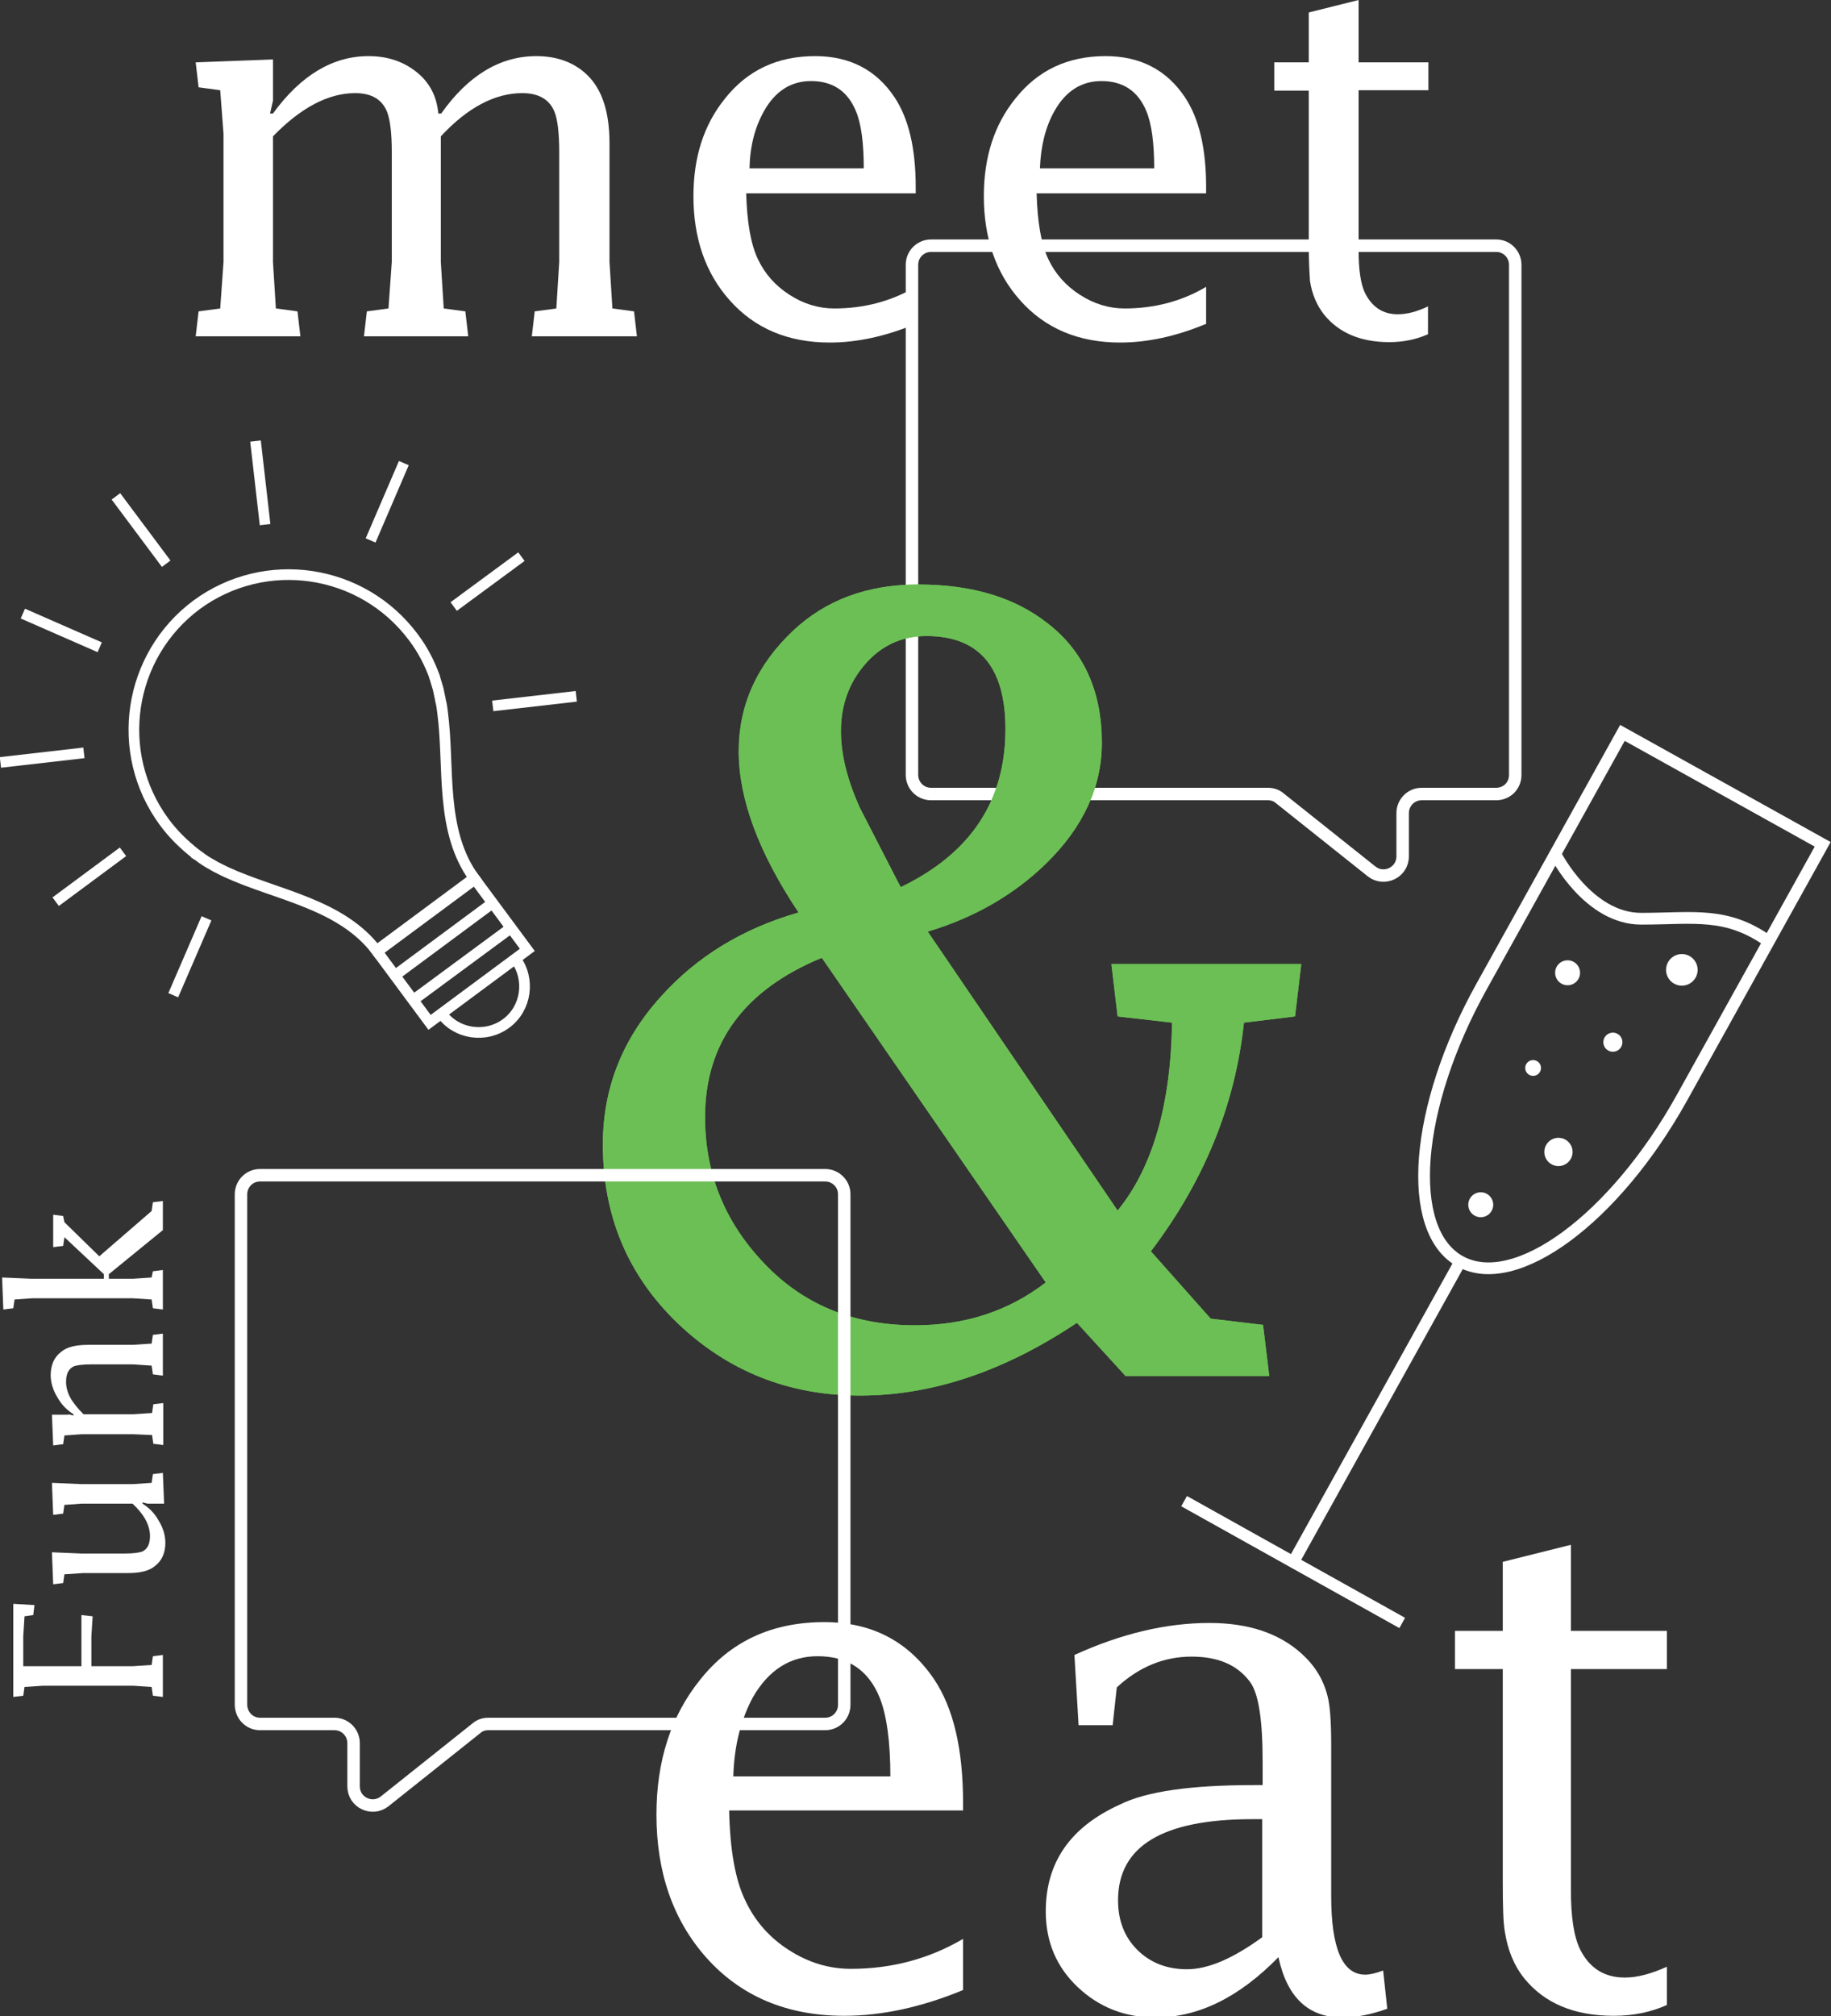 <?xml version="1.0" encoding="utf-8"?>
<!-- Generator: Adobe Illustrator 27.2.0, SVG Export Plug-In . SVG Version: 6.00 Build 0)  -->
<svg version="1.1" id="Ebene_1" xmlns="http://www.w3.org/2000/svg" xmlns:xlink="http://www.w3.org/1999/xlink" x="0px" y="0px"
	 viewBox="0 0 440.7 485" style="enable-background:new 0 0 440.7 485;" xml:space="preserve">
<rect x="0" y="0" width="440.7" height="485" fill="#333333" stroke="none"/>
<style type="text/css">
	.st0{fill:none;stroke:#FFFFFF;stroke-width:3;stroke-miterlimit:10;}
	.st1{fill:#FFFFFF;}
	.st2{fill:#6CBF55;}
	.st3{fill:none;stroke:#FFFFFF;stroke-width:2.825;stroke-miterlimit:10;}
	.st4{fill:none;stroke:#FFFFFF;stroke-width:2.567;stroke-miterlimit:10;}
</style>
<path class="st0" d="M360.1,191h-17.9c-2.6,0-4.6,2.1-4.6,4.6v10.4c0,3.9-4.5,6-7.5,3.6L308,192c-0.8-0.7-1.8-1-2.9-1h-81
	c-2.6,0-4.6-2.1-4.6-4.6V63.7c0-2.6,2.1-4.6,4.6-4.6h136c2.6,0,4.6,2.1,4.6,4.6v122.7C364.7,189,362.7,191,360.1,191z"/>
<g>
	<path class="st1" d="M65.7,24.2L65,27.3h0.7c6.7-9.2,14.4-13.8,23-13.8c4.4,0,8.2,1.2,11.4,3.7c3.2,2.5,5,5.8,5.4,10.1h0.7
		c6.5-9.2,14.2-13.8,22.9-13.8c5.1,0,9.3,1.6,12.4,4.7c3.5,3.5,5.2,8.9,5.2,16.3V63l0.7,11.2l5.2,0.7l0.7,6h-25.3l0.7-6l5.2-0.7
		l0.7-11.2V36.6c0-4.6-0.4-7.8-1.1-9.6c-1.2-3.1-3.9-4.6-7.8-4.6c-6.6,0-13.2,3.5-19.6,10.4V63l0.7,11.2l5.2,0.7l0.7,6H87.6l0.7-6
		l5.2-0.7L94.3,63V36.6c0-4.6-0.4-7.7-1.1-9.6c-1.2-3.1-3.8-4.6-7.7-4.6c-6.5,0-13.1,3.5-19.8,10.4V63l0.7,11.2l5.2,0.7l0.7,6H47.1
		l0.7-6l5.2-0.7L53.8,63V32.2L53,21.7L47.8,21l-0.7-6l18.6-0.7V24.2z"/>
	<path class="st1" d="M220.5,46.5h-40.9c0.2,7,1.1,12.2,2.8,15.8c1.7,3.6,4.2,6.4,7.6,8.6c3.4,2.2,7,3.3,10.8,3.3
		c7.1,0,13.7-1.7,19.6-5.2v8.9c-7.2,3-14.1,4.5-20.7,4.5c-10,0-18.1-3.4-24.1-10.2c-5.8-6.5-8.7-14.9-8.7-25
		c0-9.4,2.5-17.2,7.6-23.5c5.4-6.8,12.6-10.2,21.7-10.2c8.3,0,14.7,3.3,19.1,9.9c3.4,5.1,5.1,12.3,5.1,21.6V46.5z M180.4,40.5h27.5
		c0-6.1-0.6-10.7-1.9-13.8c-2-4.8-5.6-7.2-10.8-7.2c-4.8,0-8.6,2.4-11.3,7.2C181.7,30.6,180.5,35.2,180.4,40.5z"/>
	<path class="st1" d="M290.4,46.5h-40.9c0.2,7,1.1,12.2,2.8,15.8c1.7,3.6,4.2,6.4,7.6,8.6c3.4,2.2,7,3.3,10.8,3.3
		c7.1,0,13.7-1.7,19.6-5.2v8.9c-7.2,3-14.1,4.5-20.7,4.5c-10,0-18.1-3.4-24.1-10.2c-5.8-6.5-8.7-14.9-8.7-25
		c0-9.4,2.5-17.2,7.6-23.5c5.4-6.8,12.6-10.2,21.7-10.2c8.3,0,14.7,3.3,19.1,9.9c3.4,5.1,5.1,12.3,5.1,21.6V46.5z M250.3,40.5h27.5
		c0-6.1-0.6-10.7-1.9-13.8c-2-4.8-5.6-7.2-10.8-7.2c-4.8,0-8.6,2.4-11.3,7.2C251.6,30.6,250.5,35.2,250.3,40.5z"/>
	<path class="st1" d="M315,58.8v-37h-8.3V15h8.3V3L327,0v15h16.8v6.7H327v38.6c0,4.6,0.5,8.1,1.6,10.3c1.7,3.3,4.3,5,7.8,5
		c2.2,0,4.6-0.6,7.3-1.9v6.7c-2.7,1.2-5.8,1.9-9.3,1.9c-6.9,0-12.1-2.2-15.7-6.6c-1.7-2.2-2.9-4.8-3.4-8.1
		C315.2,66,315,63.1,315,58.8z"/>
</g>
<g>
	<path class="st2" d="M271,331.1l-11.8-12.9c-17.5,11.7-34.9,17.5-52.2,17.5c-17.1,0-31.7-5.8-43.8-17.3
		c-12.1-11.6-18.1-25.9-18.1-43.1c0-13.4,4.6-25.2,13.9-35.5c8.6-9.6,19.6-16.4,33.2-20.3c-9.6-14.4-14.4-27.3-14.4-38.8
		c0-11.1,4.4-20.8,13.1-29c7.9-7.4,17.9-11.1,30.1-11.1c12.9,0,23.2,3.1,31.1,9.3c8.7,6.7,13.1,16.3,13.1,28.8
		c0,10.6-4.5,20.3-13.4,29c-7.7,7.5-17.2,13-28.5,16.4l45.7,67.1c8.4-10.3,12.8-25.4,13.1-45.2l-13.1-1.5l-1.5-12.6h45.7l-1.5,12.6
		l-12.3,1.5c-2.1,19.7-9.5,38-22.4,55l14.4,16.2l12.6,1.5l1.5,12.3H271z M251.7,308.5l-53.9-78.1c-18.7,7.7-28.1,20.5-28.1,38.3
		c0,14.1,5.1,26.1,15.2,36.2c9.3,9.3,21.1,13.9,35.3,13.9C232.3,318.8,242.7,315.4,251.7,308.5z M216,211.9l0.8,1.5
		c16.8-8.1,25.2-20.7,25.2-38c0-14.9-6.3-22.4-19-22.4c-6,0-10.9,2.3-14.8,6.8c-3.9,4.5-5.8,9.9-5.8,16.1c0,5.5,1.5,11.7,4.6,18.5
		C210,200.2,213,206.1,216,211.9z"/>
</g>
<g>
	<path class="st2" d="M271,331.1l-11.8-12.9c-17.5,11.7-34.9,17.5-52.2,17.5c-17.1,0-31.7-5.8-43.8-17.3
		c-12.1-11.6-18.1-25.9-18.1-43.1c0-13.4,4.6-25.2,13.9-35.5c8.6-9.6,19.6-16.4,33.2-20.3c-9.6-14.4-14.4-27.3-14.4-38.8
		c0-11.1,4.4-20.8,13.1-29c7.9-7.4,17.9-11.1,30.1-11.1c12.9,0,23.2,3.1,31.1,9.3c8.7,6.7,13.1,16.3,13.1,28.8
		c0,10.6-4.5,20.3-13.4,29c-7.7,7.5-17.2,13-28.5,16.4l45.7,67.1c8.4-10.3,12.8-25.4,13.1-45.2l-13.1-1.5l-1.5-12.6h45.7l-1.5,12.6
		l-12.3,1.5c-2.1,19.7-9.5,38-22.4,55l14.4,16.2l12.6,1.5l1.5,12.3H271z M251.7,308.5l-53.9-78.1c-18.7,7.7-28.1,20.5-28.1,38.3
		c0,14.1,5.1,26.1,15.2,36.2c9.3,9.3,21.1,13.9,35.3,13.9C232.3,318.8,242.7,315.4,251.7,308.5z M216,211.9l0.8,1.5
		c16.8-8.1,25.2-20.7,25.2-38c0-14.9-6.3-22.4-19-22.4c-6,0-10.9,2.3-14.8,6.8c-3.9,4.5-5.8,9.9-5.8,16.1c0,5.5,1.5,11.7,4.6,18.5
		C210,200.2,213,206.1,216,211.9z"/>
</g>
<g>
	<path class="st1" d="M231.8,435.5h-56.3c0.2,9.6,1.5,16.8,3.9,21.7c2.3,4.9,5.8,8.9,10.5,11.9c4.7,3,9.6,4.5,14.9,4.5
		c9.8,0,18.8-2.4,27-7.2v12.3c-9.9,4.1-19.5,6.2-28.6,6.2c-13.8,0-24.9-4.7-33.2-14c-8-9-12-20.5-12-34.4c0-12.9,3.5-23.7,10.4-32.3
		c7.4-9.4,17.4-14,30-14c11.4,0,20.2,4.6,26.4,13.7c4.7,7,7,16.9,7,29.8V435.5z M176.5,427.3h37.8c0-8.4-0.9-14.8-2.6-19
		c-2.7-6.6-7.7-9.9-14.9-9.9c-6.6,0-11.8,3.3-15.6,9.9C178.3,413.7,176.7,420,176.5,427.3z"/>
	<path class="st1" d="M301.8,429.4h2.1v-5.6c0-10.2-1-16.6-3.1-19.3c-3-4-7.6-6-14-6c-6.7,0-12.7,2.5-18,7.4l-1,9.1h-8.2l-1-16.9
		c11.2-5.1,22-7.7,32.5-7.7c9.4,0,16.8,2.5,22.2,7.4c3.2,2.9,5.2,6.2,6.2,10.1c0.6,2.2,0.9,6.1,0.9,11.8v36.3c0,12.7,2.7,19,8.2,19
		c1,0,2.5-0.3,4.3-1l1,9.2c-3.9,1.4-7.5,2.1-10.8,2.1c-8.2,0-13.3-4.8-15.4-14.5c-9.5,9.7-19.3,14.5-29.6,14.5
		c-7.3,0-13.5-2.4-18.7-7.3c-5.1-4.8-7.7-10.9-7.7-18.2c0-11.8,5.9-20.3,17.8-25.7C275.9,430.9,286.7,429.4,301.8,429.4z M303.8,466
		v-28.4h-2.4c-21.6,0-32.3,6.5-32.3,19.5c0,4.8,1.5,8.8,4.6,11.9c3.1,3.1,7.1,4.7,12,4.7C290.8,473.7,296.8,471.1,303.8,466z"/>
	<path class="st1" d="M361.7,452.5v-51h-11.5v-9.2h11.5v-16.6l16.4-4.1v20.7h23.1v9.2h-23.1v53.2c0,6.4,0.7,11.1,2.2,14.2
		c2.3,4.6,5.9,6.8,10.8,6.8c3,0,6.3-0.9,10.1-2.6v9.2c-3.8,1.7-8,2.6-12.8,2.6c-9.5,0-16.7-3-21.6-9.1c-2.4-3-3.9-6.7-4.6-11.1
		C361.8,462.5,361.7,458.4,361.7,452.5z"/>
</g>
<path class="st0" d="M62.6,414.7h17.9c2.6,0,4.6,2.1,4.6,4.6v10.4c0,3.9,4.5,6,7.5,3.6l22.1-17.6c0.8-0.7,1.8-1,2.9-1h81
	c2.6,0,4.6-2.1,4.6-4.6V287.3c0-2.6-2.1-4.6-4.6-4.6h-136c-2.6,0-4.6,2.1-4.6,4.6V410C58,412.6,60,414.7,62.6,414.7z"/>
<g>
	<g>
		<path class="st3" d="M438.7,203.1l-33.9,61c-16.2,29.1-40.1,46.7-53.4,39.3l0,0c-13.3-7.4-11-37,5.2-66.1l33.9-61L438.7,203.1z"/>
		<path class="st3" d="M374.5,205.7c0,0,7.8,15.3,20.5,15.3c12.7,0,20.6-1.8,30.9,5.6"/>
		<g>
			<line class="st3" x1="351.5" y1="303.4" x2="311.3" y2="375.7"/>
			<line class="st3" x1="285" y1="361.1" x2="337.5" y2="390.4"/>
		</g>
	</g>
	<circle class="st1" cx="377.3" cy="234" r="3"/>
	<circle class="st1" cx="375.1" cy="277.1" r="3.4"/>
	<circle class="st1" cx="388.2" cy="250.7" r="2.3"/>
	<circle class="st1" cx="369" cy="256.9" r="1.9"/>
	<circle class="st1" cx="404.8" cy="233.3" r="3.8"/>
	<circle class="st1" cx="356.4" cy="289.8" r="3"/>
</g>
<g>
	<path class="st4" d="M106,168.3c-0.2-0.8-0.3-1.6-0.5-2.4c-0.1-0.5-0.3-0.9-0.4-1.4c-0.2-0.5-0.3-1.1-0.5-1.6c0,0,0-0.1,0-0.1l0,0
		c-1.2-3.3-2.9-6.6-5.1-9.5c-12.3-16.5-35.6-20-52.2-7.8c-16.5,12.3-20,35.6-7.8,52.2c2.2,3,4.8,5.5,7.6,7.7l0,0c0,0,0.1,0,0.1,0.1
		c0.5,0.3,0.9,0.6,1.4,1c0.4,0.3,0.8,0.5,1.2,0.8c0.7,0.4,1.4,0.8,2.1,1.2c0.1,0.1,0.2,0.1,0.4,0.2c0.7,0.4,1.4,0.7,2.2,1.1
		c12.2,5.6,27.7,7.6,36.3,19.1l23.5-17.4c-8.6-11.6-6-27-7.8-40.3c-0.1-0.8-0.2-1.6-0.4-2.4C106,168.5,106,168.4,106,168.3z"/>
	<line class="st4" x1="109.2" y1="145.9" x2="125.5" y2="133.9"/>
	<line class="st4" x1="89.2" y1="130" x2="97.2" y2="111.4"/>
	<line class="st4" x1="63.8" y1="126.2" x2="61.5" y2="106.1"/>
	<line class="st4" x1="40" y1="135.6" x2="27.9" y2="119.4"/>
	<line class="st4" x1="24" y1="155.7" x2="5.5" y2="147.6"/>
	<line class="st4" x1="20.2" y1="181.1" x2="0.1" y2="183.4"/>
	<line class="st4" x1="29.6" y1="204.9" x2="13.4" y2="216.9"/>
	<line class="st4" x1="49.7" y1="220.9" x2="41.7" y2="239.4"/>
	<line class="st4" x1="118.6" y1="169.8" x2="138.7" y2="167.5"/>
	
		<rect x="94.2" y="217.9" transform="matrix(0.803 -0.595 0.595 0.803 -114.696 109.739)" class="st4" width="29.3" height="21.5"/>
	<line class="st4" x1="95.1" y1="234.6" x2="118.6" y2="217.2"/>
	<line class="st4" x1="99.4" y1="240.6" x2="123" y2="223.2"/>
	<path class="st4" d="M106.3,243.9c3.6,4.9,10.6,5.9,15.5,2.3c4.9-3.6,5.9-10.6,2.3-15.5"/>
</g>
<g>
	<path class="st1" d="M22.1,400.8H32l4.5-0.3l0.3-2.1l2.4-0.3v10.1l-2.4-0.3l-0.3-2.1l-4.5-0.3H10.4l-4.5,0.3l-0.3,2.1l-2.4,0.3
		v-22.4l5.1,0.3l-0.3,2.4l-2.1,0.3l-0.3,4.8v7.2h14v-12.3l2.7,0.3l-0.3,4.8V400.8z"/>
	<path class="st1" d="M35.5,361.7l-1.2-0.3v0.3c1.6,1,2.9,2.3,3.9,4.1c1.1,1.8,1.6,3.6,1.6,5.3c0,2.4-0.8,4.3-2.5,5.6
		c-1.4,1.2-3.6,1.7-6.5,1.7H20l-4.5,0.3l-0.3,2.1l-2.4,0.3l-0.3-7.7l7.1,0.3H30c2.1,0,3.5-0.2,4.3-0.5c1.2-0.6,1.8-1.8,1.8-3.7
		c0-2.6-1.4-5.2-4.2-7.8H19.7l-4.2,0.3l-0.3,2.1l-2.4,0.3l-0.3-7.7l7.1,0.3H32l4.5-0.3l0.3-2.1l2.4-0.3l0.3,7.4H35.5z"/>
	<path class="st1" d="M16.5,340.2l1.2,0.3v-0.3c-1.6-1-2.9-2.3-3.9-4.1c-1.1-1.8-1.6-3.6-1.6-5.3c0-2.4,0.8-4.3,2.5-5.6
		c1.4-1.2,3.6-1.7,6.5-1.7H32l4.5-0.3l0.3-2.1l2.4-0.3v10.1l-2.4-0.3l-0.3-2.1l-4.5-0.3H22c-2.1,0-3.6,0.2-4.3,0.5
		c-1.2,0.6-1.8,1.8-1.8,3.7c0,1.4,0.4,2.8,1.3,4.3c0.6,0.9,1.5,2.1,2.9,3.5h12l4.5-0.3l0.3-2.1l2.4-0.3v10.1l-2.4-0.3l-0.3-2.1
		L32,345H19.7l-4.2,0.3l-0.3,2.1l-2.4,0.3l-0.3-7.4H16.5z"/>
	<path class="st1" d="M26.2,307.6H32l4.5-0.3l0.3-1.5l2.4-0.3v9.5l-2.4-0.3l-0.3-2.1l-4.5-0.3H7.7l-4.2,0.3l-0.3,2.1l-2.4,0.3
		l-0.3-7.7l7.1,0.3H25v-1.1l-9.5-8.9l-0.3,2.1l-2.4,0.3v-7.8l2.4,0.3l0.3,1.5l8.4,8.2l12.6-10.9l0.3-2.1l2.4-0.3v7l-13,10.6V307.6z"
		/>
</g>
</svg>
